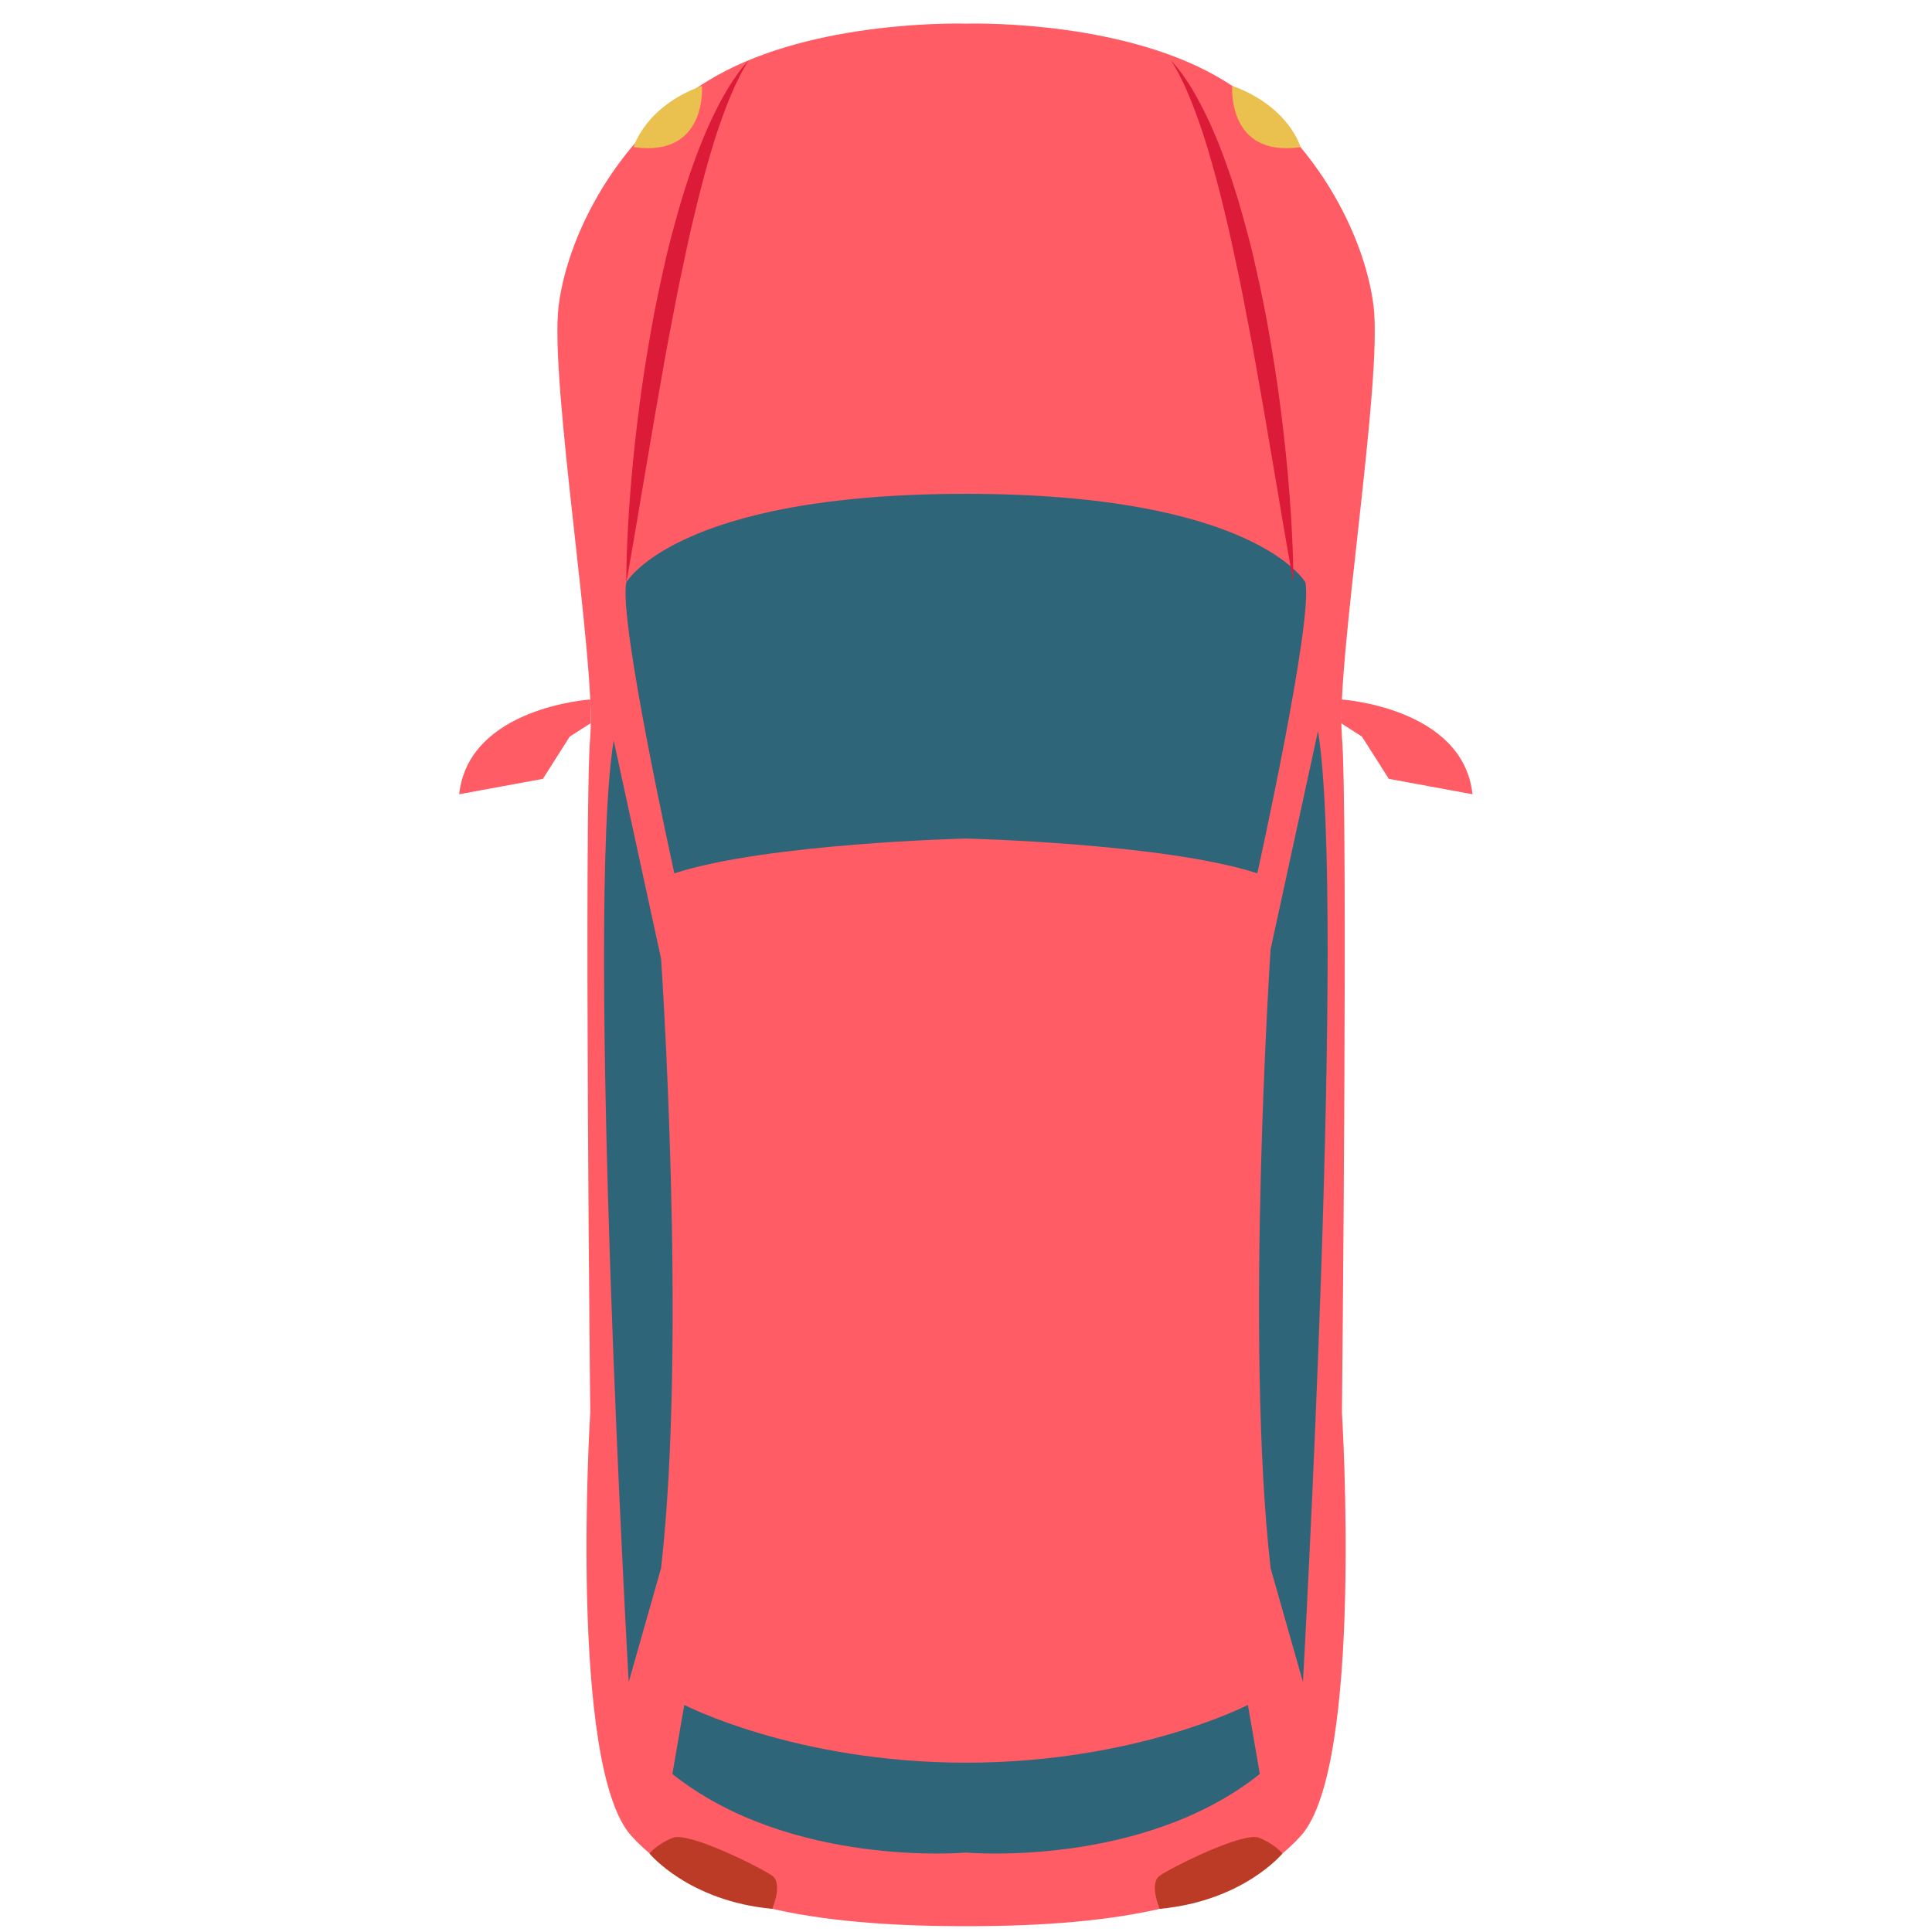 <svg xmlns="http://www.w3.org/2000/svg" width="120" height="120"><g fill="none" fill-rule="evenodd"><path fill="#FF5C65" d="M83.35 45.752c-.392-4.464 2.55-22.05 1.962-26.764-.59-4.714-4.12-11.392-10.398-14.601-6.277-3.21-14.909-2.917-14.909-2.917s-8.63-.293-14.908 2.917c-6.278 3.21-9.808 9.887-10.398 14.6-.588 4.714 2.354 22.301 1.962 26.765-.392 4.465 0 41.98 0 41.98s-1.372 21.948 2.551 26.294c3.923 4.345 11.378 5.614 20.793 5.614 9.417 0 16.872-1.269 20.794-5.614 3.923-4.346 2.551-26.295 2.551-26.295s.392-37.514 0-41.979"/><path fill="#FF5C65" d="M36.662 43.446s-7.553.486-8.142 5.887l5.2-.957 1.667-2.624 1.31-.839-.035-1.467zm46.656 0s7.554.486 8.142 5.887l-5.198-.957-1.668-2.624-1.31-.839.034-1.467z"/><path fill="#2E6579" d="M81.08 36.173s-3.084-5.5-21.09-5.5c-18.005 0-21.089 5.5-21.089 5.5-.497 2.357 2.985 18.07 2.985 18.07 5.745-1.866 18.104-2.16 18.104-2.16s12.36.294 18.104 2.16c0 0 3.483-15.713 2.986-18.07m-42.963 9.82 2.943 13.553s1.618 23.717 0 37.858l-2.01 7.071s-2.698-47.581-.933-58.482m43.747-.589L78.92 58.957s-1.618 24.306 0 38.447l2.009 7.071s2.7-48.17.934-59.07m-4.353 60.49s-6.911 3.589-17.504 3.589c-10.593 0-17.504-3.59-17.504-3.59l-.74 4.292c7.356 5.857 18.244 4.88 18.244 4.88s10.888.977 18.244-4.88l-.74-4.291z"/><path fill="#DB1B37" d="M38.902 36.173s-.018-2.11.224-5.256c.116-1.574.294-3.406.545-5.363.243-1.959.579-4.038.965-6.11.206-1.033.421-2.065.654-3.077.221-1.015.494-2.002.756-2.957.534-1.907 1.136-3.663 1.762-5.125.311-.732.628-1.39.935-1.959.308-.568.591-1.056.863-1.433a7.54 7.54 0 0 1 .647-.857l.241-.29-.189.327c-.13.21-.3.525-.497.938-.212.403-.416.92-.657 1.505a39.46 39.46 0 0 0-.71 2.006c-.473 1.487-.944 3.247-1.39 5.148-.23.95-.433 1.94-.65 2.942a108.911 108.911 0 0 0-.61 3.055 149.328 149.328 0 0 0-.573 3.064l-.524 2.977-.9 5.29c-.518 3.102-.892 5.175-.892 5.175m41.43 0s-.375-2.073-.893-5.174l-.9-5.291-.524-2.977c-.18-1.013-.368-2.04-.573-3.064-.193-1.027-.39-2.051-.608-3.055-.219-1.003-.42-1.993-.65-2.942-.447-1.901-.918-3.661-1.392-5.148a39.46 39.46 0 0 0-.71-2.006c-.24-.584-.444-1.102-.656-1.505a10.21 10.21 0 0 0-.497-.938l-.19-.328.242.291c.161.188.396.467.647.857.272.377.555.865.863 1.433.307.57.624 1.227.935 1.959.626 1.462 1.228 3.218 1.761 5.125.262.955.536 1.942.756 2.957.234 1.012.449 2.044.655 3.078.386 2.071.722 4.15.964 6.109.252 1.957.43 3.79.545 5.363.242 3.147.225 5.256.225 5.256"/><path fill="#BC3B26" d="M72.033 118.562s-.687-1.566 0-2.057c.688-.49 5.176-2.75 6.169-2.357.992.393 1.452.979 1.452.979s-2.42 2.95-7.62 3.435m-24.072 0s.687-1.566 0-2.057c-.688-.49-5.176-2.75-6.169-2.357-.992.393-1.452.979-1.452.979s2.421 2.95 7.62 3.435"/><path fill="#EAC14E" d="M76.536 5.33s-.352 4.47 4.243 3.81c0 0-.689-2.517-4.243-3.81m-32.938 0s.352 4.47-4.243 3.81c0 0 .688-2.517 4.243-3.81"/></g></svg>